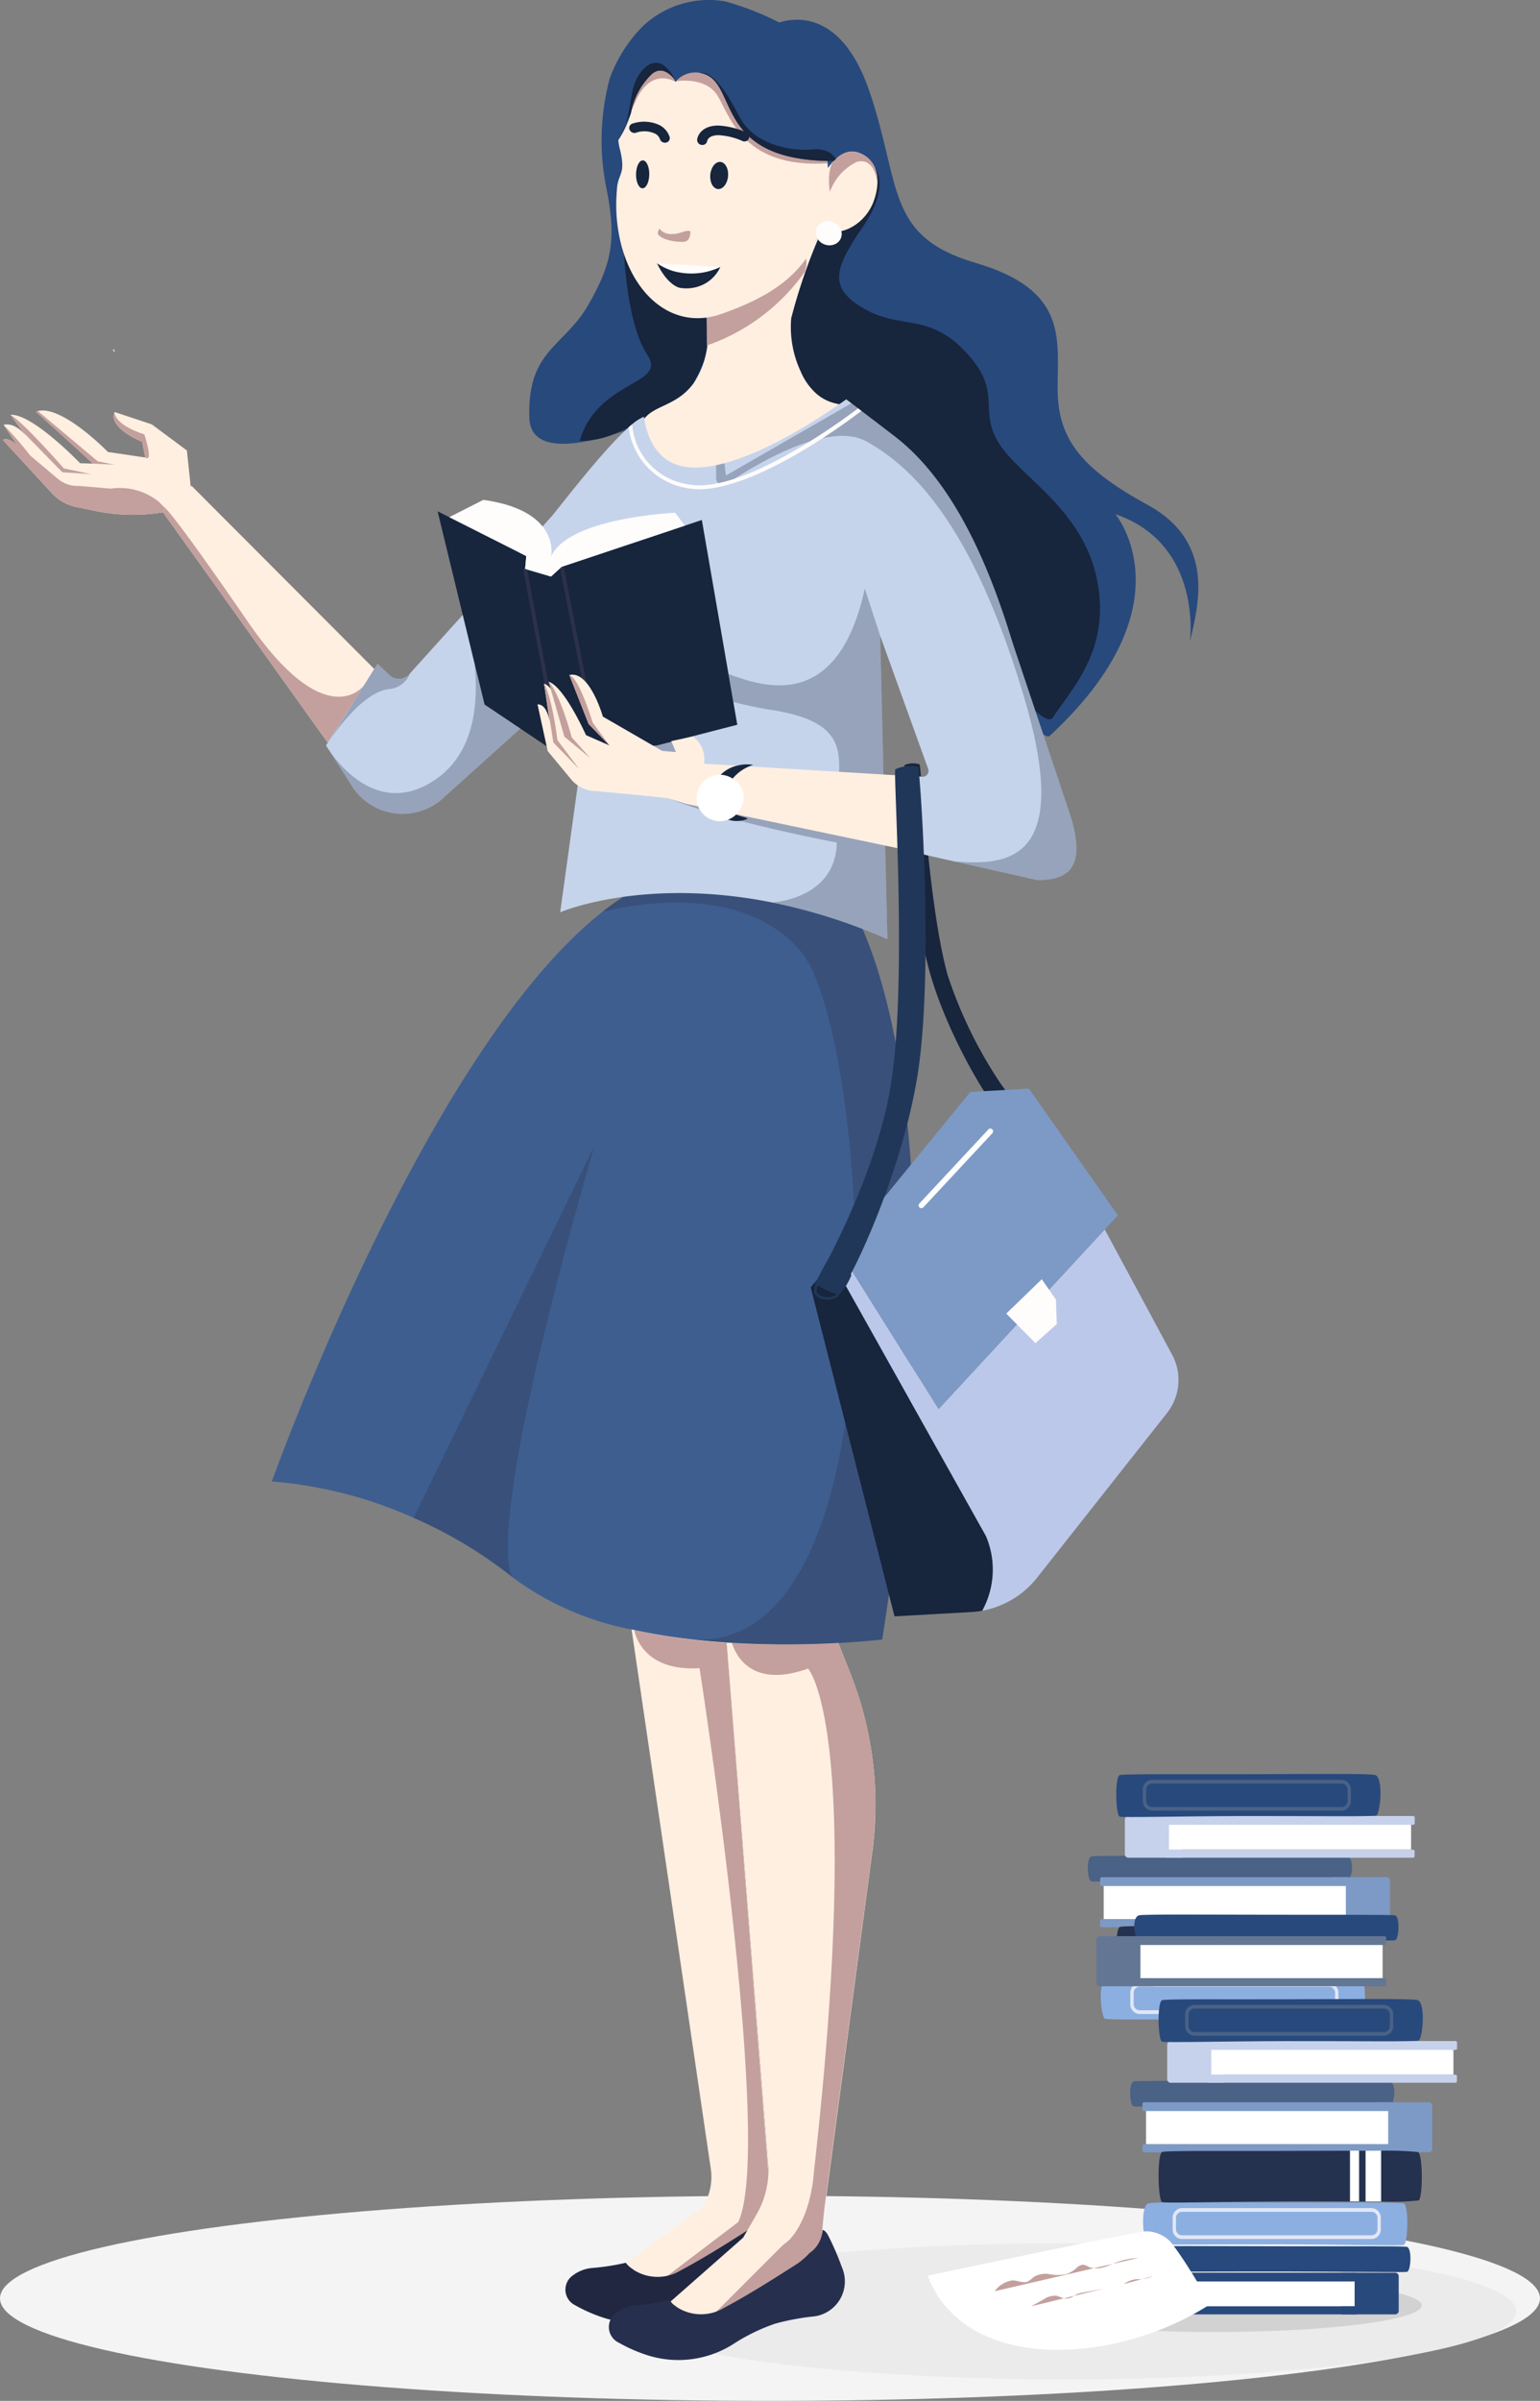 <svg xmlns="http://www.w3.org/2000/svg" xmlns:xlink="http://www.w3.org/1999/xlink" viewBox="0 0 130 202.531">
  <rect x="0" y="0" width="130" height="202.531" fill="#808080" stroke="none"/>
  <defs>
    <clipPath id="clip-path" transform="translate(0 -0.045)">
      <path d="M65.946,2.008A26.083,26.083,0,0,0,61.192.146,8.107,8.107,0,0,0,54.484,1.8a10,10,0,0,0-2.7,4.038,17.094,17.094,0,0,0-.074,8.148c1.079,4.226.8,6.075-1.125,9.3-1.858,3.12-3.176,2.936-4.082,4.871-1.633,3.484.4,8.657,2.518,9.074a7.118,7.118,0,0,0,3.212-.761,14,14,0,0,1,1.918-.715,6.759,6.759,0,0,1,2.588-.091,67.442,67.442,0,0,0,6.816-16.2A67.4,67.4,0,0,0,65.946,2.008Z" fill="none"/>
    </clipPath>
    <clipPath id="clip-path-2" transform="translate(0 -0.045)">
      <path d="M65.458,2.043S70.55-.37,73.419,7.6c2.8,7.79,1.429,11.952,9.115,14.224s6.952,6.189,6.974,10.27,1.806,6.565,7.689,9.746,4.235,8.544,3.649,11.277c0,0,1.048-7.995-6.37-10.551,0,0,6.464,7.523-5.37,18.169a10.386,10.386,0,0,1-2.346-.219c-5.831-1.229-8.857-7.265-18.448-27.2-3.223-6.7-3.538-7.386-3.972-8.95C61.82,15.287,63.747,7.037,65.458,2.043Z" fill="none"/>
    </clipPath>
    <clipPath id="clip-path-3" transform="translate(0 -0.045)">
      <path d="M69.494,19.125s-3.136,5.23-.806,10.332a6.408,6.408,0,0,1-.3,7.014c-2.526,3.7-7.3,7.7-8.827,6.841s-5.243-13.1-4.255-13.495,3.614-.806,3.443-3.832C58.747,25.985,65.882,24.631,69.494,19.125Z" fill="none"/>
    </clipPath>
    <clipPath id="clip-path-4" transform="translate(0 -0.045)">
      <path d="M60.793,3.525c5.35.348,9.353,5.743,9.117,12.1s-3.633,9.008-9.006,10.9c-5.254,1.849-9.477-3.7-8.812-10.644.117-1.231.764-1.147.237-3.241C51.173,8.04,56.028,3.215,60.793,3.525Z" fill="none"/>
    </clipPath>
    <clipPath id="clip-path-5" transform="translate(0 -0.045)">
      <path d="M72.512,12.936c1.582.586,1.9,2.314,1.229,4.117s-2.605,2.993-4.186,2.407-1.282-1.58-.614-3.383S70.93,12.35,72.512,12.936Z" fill="none"/>
    </clipPath>
    <clipPath id="clip-path-6" transform="translate(0 -0.045)">
      <path d="M57.016,6.949a2.214,2.214,0,0,1,2.548-.623c2.7,1.08.851,7.328,10.806,7.3a3.036,3.036,0,0,0,1.047-2.955c-.472-1.738-3.174-6.044-6.3-7.236a12.223,12.223,0,0,0-6.8-.54A3.058,3.058,0,0,0,57.016,6.949Z" fill="none"/>
    </clipPath>
    <clipPath id="clip-path-7" transform="translate(0 -0.045)">
      <path d="M57.075,6.936s-.952-1.577-2.059-.64a6.113,6.113,0,0,0-1.751,3.253,8.422,8.422,0,0,1-1.232,2.56,5.055,5.055,0,0,1,.3-4.592c1.424-2.258,2.8-3.679,4.149-4.072s2.132-.227,1.905.2S57.075,6.936,57.075,6.936Z" fill="none"/>
    </clipPath>
    <clipPath id="clip-path-8" transform="translate(0 -0.045)">
      <path d="M57.6,13.393s.076-.662.319,2.246.857,4.849-.323,4.815-2.373-.367-2.16-1.253,1.115-1.835,1.44-3.148S57.19,13.064,57.6,13.393Z" fill="none"/>
    </clipPath>
  </defs>
  <title>I_germanistik</title>
  <g id="Ebene_2" data-name="Ebene 2">
    <g id="Ebene_1-2" data-name="Ebene 1">
      <g>
        <ellipse cx="65" cy="193.882" rx="65" ry="8.649" fill="#f4f4f4"/>
        <ellipse cx="90" cy="194.976" rx="38" ry="5.743" fill="#ebebeb"/>
        <ellipse cx="102.507" cy="194.476" rx="17.507" ry="2.243" fill="#494949" opacity="0.15"/>
        <polygon points="52.818 190.898 59.407 186.124 66.359 186.915 61.118 192.211 54.186 193.134 52.818 190.898" fill="#ffefe1"/>
        <g>
          <path d="M59.337,186.192l-1.18,1.895,2.159,1.384,2.156-1.436,1.129-.75.272-.474a7.42,7.42,0,0,0,.965-4.288L61.3,138.172l-.063-.767h.571l-.327-2.279-8.414.676L60,182.988A4.732,4.732,0,0,1,59.337,186.192Z" transform="translate(0 -0.045)" fill="#ffefe1"/>
          <path d="M53.538,137.543c.077.419.816,3.525,5.514,3.221,0,0,7.446,47.624,2.253,47.586,0,0,.016.013.05.035a10.455,10.455,0,0,0,3.133-1.808,7.684,7.684,0,0,0,.385-3.077l-3.534-44.869c-.9-.061-1.829-.144-2.757-.251A47.741,47.741,0,0,1,53.538,137.543Z" transform="translate(0 -0.045)" fill="#c3a09d"/>
        </g>
        <polygon points="55.565 192.572 63.964 186.192 67.463 184.065 68.669 183.136 68.291 186.192 66.064 188.318 55.565 192.572" fill="#c3a09d"/>
        <path d="M67.394,188.145a22.524,22.524,0,0,0-1.062-2.5c-.2-.409-.349-.6-.561-.645a2.966,2.966,0,0,1-.069.42l0,0,0,.012a2.487,2.487,0,0,1-1.036,1.518,5.774,5.774,0,0,1-1.048.911c-2.024,1.294-4.057,2.589-6.175,3.717a3.75,3.75,0,0,1-3.9-.02c-.045-.028-.09-.064-.134-.1a2.28,2.28,0,0,1-.333-.256l-.014-.011h0a2.375,2.375,0,0,1-.236-.266,19.672,19.672,0,0,1-2.918.446,3.129,3.129,0,0,0-1.522.6,1.464,1.464,0,0,0,.18,2.543,12.769,12.769,0,0,0,2.079.943,8.657,8.657,0,0,0,7.75-.933,15.858,15.858,0,0,1,3.384-1.62,20.215,20.215,0,0,1,3.08-.589A2.977,2.977,0,0,0,67.394,188.145Z" transform="translate(0 -0.045)" fill="#212741"/>
        <path d="M61.913,190.226l2,1.39,2.136-1.087,3.229-1.646,4.359-32.631a30,30,0,0,0-1.84-15.009l-1.517-3.832-5.89,0-2.574,0h-.571l3.6,45.118a7.42,7.42,0,0,1-.965,4.288l-.272.474Z" transform="translate(0 -0.045)" fill="#ffefe1"/>
        <polygon points="56.613 194.144 62.722 188.771 69.718 188.902 65 194.668 58.185 196.241 56.613 194.144" fill="#ffefe1"/>
        <path d="M33.714,161.861c-.336.013-.662.013-.982.005Z" transform="translate(0 -0.045)" fill="#eb685a"/>
        <path d="M13.718,43.2,27.9,63.021l1.61-2.754a.072.072,0,0,0,.012-.023l2.152-3.684L16.166,41.023,14,42.952Z" transform="translate(0 -0.045)" fill="#ffefe1"/>
        <polyline points="12.423 41.183 5.737 40.734 1.116 37.507" fill="none" stroke="#2c3149" stroke-miterlimit="10" stroke-width="0.324"/>
        <path d="M.236,37.151l4.144,4.5a3.873,3.873,0,0,0,2.061,1.166l1.6.33a15.6,15.6,0,0,0,5.716.111h0l.145-.025L16.1,41.1l-.325-3.056-2.963-2.2L9.674,34.8S8.921,35.978,12,37.314l.264,1.325-3.155-.467s-3.963-4.079-6-3.43l4.735,4.412L6.76,39.121S2.754,34.933.882,35.035l1.281,1.749c-.091-.12-.919-1.136-1.861-.9l1.061,1.585.11.168C1.4,37.567.739,36.893.236,37.151Z" transform="translate(0 -0.045)" fill="#ffefe1"/>
        <path d="M13.718,43.2,27.9,63.021l1.61-2.754a.072.072,0,0,0,.012-.023c.637-1.275,1.116-2.239,1.164-2.342-.177.221-3.33,3.941-9.757-5.4-5.195-7.55-6.574-9.193-6.93-9.55Z" transform="translate(0 -0.045)" fill="#c3a09d"/>
        <path d="M12,37.314l.264,1.325c.728.49-.078-1.945-.078-1.945C9.528,35.814,9.674,34.8,9.674,34.8S8.921,35.978,12,37.314Z" transform="translate(0 -0.045)" fill="#c3a09d"/>
        <polygon points="3.188 34.667 8.26 38.923 9.676 39.198 7.842 39.11 3.001 34.727 3.188 34.667" fill="#c3a09d"/>
        <path d="M2.038,36.591l3.226,3.294,2.412.158-2.289-.487S2.021,35.7.882,35.035Z" transform="translate(0 -0.045)" fill="#c3a09d"/>
        <path d="M1.473,37.639l-.11-.168L.3,35.886a29.243,29.243,0,0,1,2.241,2.579l2.348,1.977a2.535,2.535,0,0,0,1.767.593l2.7.229a5.233,5.233,0,0,1,4.05,1.107l.478.481s.019,0,.114.1l-.284.25.038.054h0a15.6,15.6,0,0,1-5.716-.111l-1.6-.33A3.873,3.873,0,0,1,4.38,41.649l-4.144-4.5C.739,36.893,1.4,37.567,1.473,37.639Z" transform="translate(0 -0.045)" fill="#c3a09d"/>
        <g>
          <path d="M76.36,64.583c-.089.145.5,11.856,2.166,17.616S84,93.848,84.375,93.748a4.824,4.824,0,0,0,1.152-.8,37.293,37.293,0,0,1-5.522-10.619c-1.6-5.655-2.237-17.662-2.382-17.81A1.852,1.852,0,0,0,76.36,64.583Z" transform="translate(0 -0.045)" fill="#17253d"/>
          <path d="M84.453,93.935l-.029-.01c-.37-.148-.886-1.011-.944-1.109a.063.063,0,0,1,.027-.091.079.079,0,0,1,.1.031,3.322,3.322,0,0,0,.869,1.045.958.958,0,0,0,.659-.023.567.567,0,0,0,.344-.317c.088-.251-.626-1.277-1.1-1.865a.064.064,0,0,1,.013-.094.077.077,0,0,1,.1.017c.13.162,1.262,1.59,1.122,1.99a.694.694,0,0,1-.419.393A1.107,1.107,0,0,1,84.453,93.935Z" transform="translate(0 -0.045)" fill="#17253d"/>
        </g>
        <path d="M68.211,140.8s4.72,5.009.488,42.531c0,0-.211,4.429-2.726,6.257a24.1,24.1,0,0,0,3.53-2.6l4.127-30.787a29.811,29.811,0,0,0-1.837-14.959l-1.029-2.594a79.888,79.888,0,0,1-8.974-.007C62.1,139.653,63.42,142.514,68.211,140.8Z" transform="translate(0 -0.045)" fill="#c3a09d"/>
        <g>
          <path d="M46.947,35.155c.038.03.063.052.075.06L47.01,35.2A.587.587,0,0,0,46.947,35.155Z" transform="translate(0 -0.045)" fill="#03051a"/>
          <path d="M65.939,2.027A23.681,23.681,0,0,0,61.188.156a8.129,8.129,0,0,0-6.846,2.028,11.955,11.955,0,0,0-2.874,4.494,20.224,20.224,0,0,0-.348,8.89c.95,4.573.6,6.6-1.451,10.181s-5.18,3.811-4.982,9.557,14.648-1.719,14.648-1.719S66.714,10.932,65.939,2.027Z" transform="translate(0 -0.045)" fill="#28497c" fill-rule="evenodd"/>
          <g clip-path="url(#clip-path)">
            <g id="Слой9">
              <path d="M52.6,20.022s.127,7.116,2.039,9.945-5.3,1.954-6,8.8,11.336.033,12.6-2.179,1.694-6.347,1.007-7.07S52.6,20.022,52.6,20.022Z" transform="translate(0 -0.045)" fill="#17253d" fill-rule="evenodd"/>
            </g>
          </g>
          <path d="M65.444,2.08S70.58-.452,73.379,7.71c2.735,7.976,1.313,12.265,9,14.521s6.916,6.289,6.9,10.482,1.745,6.725,7.619,9.935,4.164,8.735,3.548,11.549c0,0,1.133-8.225-6.287-10.776,0,0,6.412,7.663-5.575,18.722,0,0-.942.5-1.977-3.325S77.939,36.286,71.826,34.785s-6.974-7.96-7.73-9.762S65.444,2.08,65.444,2.08Z" transform="translate(0 -0.045)" fill="#28497c" fill-rule="evenodd"/>
          <g clip-path="url(#clip-path-2)">
            <g id="Слой8">
              <path d="M73.814,14.132s1.457,1.508-.976,5.05-2.943,5.157.125,6.915,5.479.308,8.6,3.687,1,4.7,2.7,7.554,7.095,5.569,8.329,11.546-2.166,9.284-3.72,11.7S68.542,34.26,66.709,31.593s-13.381-.882-13.381-.882a3.9,3.9,0,0,1,.14-3.548c1.069-1.621-1.423-4.348-1.162-6.756s5.783-.859,8.893-1.147S73.814,14.132,73.814,14.132Z" transform="translate(0 -0.045)" fill="#17253d" fill-rule="evenodd"/>
            </g>
          </g>
          <path d="M69.188,19.912c-.434,1-.864,2.088-1.27,3.256-.455,1.307-.825,2.553-1.127,3.721A8.848,8.848,0,0,0,67.6,31.4a5.2,5.2,0,0,0,1.362,1.895c1.267,1.053,2.33.707,2.634,1.2.973,1.586-5.971,11.591-12.253,9.639-3.671-1.14-6.313-6.019-5.193-8.377.757-1.592,2.869-1.281,4.415-3.4a7.471,7.471,0,0,0,1.112-5.221,22.016,22.016,0,0,0,3.206-1.576A22.5,22.5,0,0,0,69.188,19.912Z" transform="translate(0 -0.045)" fill="#ffefe1" fill-rule="evenodd"/>
          <g clip-path="url(#clip-path-3)">
            <path d="M59.671,29.189a16.905,16.905,0,0,0,8.277-6.228q.288-1-.045-1.294-.951-.84-6.942,4.021l-1.31.8Z" transform="translate(0 -0.045)" fill="#c3a09d" fill-rule="evenodd"/>
          </g>
          <g>
            <path d="M60.909,26.524c-4.227,1.489-7.778-1.8-8.671-6.764a13.47,13.47,0,0,1-.211-2.861c.012-.339.035-.674.062-1.019.114-1.225.766-1.149.243-3.238-1.165-4.6,3.7-9.43,8.464-9.12,5.347.347,9.349,5.749,9.11,12.1S66.276,24.641,60.909,26.524Z" transform="translate(0 -0.045)" fill="#ffefe1" fill-rule="evenodd"/>
            <g clip-path="url(#clip-path-4)">
              <g id="Слой7">
                <path d="M57.026,6.9s2.362-.415,3.438,1.058,1.948,6.4,9.519,5.855c0,0,.49-.958.329-1.068S61.361,4.4,59.278,5.032,57.026,6.9,57.026,6.9Z" transform="translate(0 -0.045)" fill="#c3a09d" fill-rule="evenodd"/>
                <path d="M57.008,6.945S54.974,5.63,53.667,8.573s-1.025,2.151-1.382,2.332,1.1-4.034,1.428-4.381S54.9,5.275,55.694,5.262a1.516,1.516,0,0,1,1.391.871A2.1,2.1,0,0,1,57.008,6.945Z" transform="translate(0 -0.045)" fill="#c3a09d" fill-rule="evenodd"/>
              </g>
            </g>
          </g>
          <g>
            <path d="M72.512,12.936c1.582.586,1.9,2.314,1.229,4.117s-2.605,2.993-4.186,2.407-1.282-1.58-.614-3.383S70.93,12.35,72.512,12.936Z" transform="translate(0 -0.045)" fill="#ffefe1" fill-rule="evenodd"/>
            <g clip-path="url(#clip-path-5)">
              <g id="Слой6">
                <path d="M70.057,16.224s-.667-3.38,1.831-3.608c1.777-.161,2.2,1.515,2.148,2.711,0,0-.193-2-1.686-1.636A4.5,4.5,0,0,0,70.057,16.224Z" transform="translate(0 -0.045)" fill="#c3a09d" fill-rule="evenodd"/>
              </g>
            </g>
          </g>
          <g id="Слой25">
            <ellipse cx="69.957" cy="19.719" rx="1.011" ry="1.109" transform="translate(27.163 78.423) rotate(-69.671)" fill="#fffcfc"/>
          </g>
          <g id="Слой4">
            <path d="M57.016,6.949a2.214,2.214,0,0,1,2.548-.623c2.7,1.08.851,7.328,10.806,7.3a3.036,3.036,0,0,0,1.047-2.955c-.472-1.738-3.174-6.044-6.3-7.236a12.223,12.223,0,0,0-6.8-.54A3.058,3.058,0,0,0,57.016,6.949Z" transform="translate(0 -0.045)" fill="#28497c" fill-rule="evenodd"/>
            <g clip-path="url(#clip-path-6)">
              <g id="Слой10">
                <path d="M70.626,13.627s-.319-1.13-2.066-.97-4.836-.384-6.066-2.647S59.987,5.426,58.33,6.4s4.086,6.9,7.143,7.589A8.228,8.228,0,0,0,70.626,13.627Z" transform="translate(0 -0.045)" fill="#17253d" fill-rule="evenodd"/>
              </g>
            </g>
            <path d="M57.075,6.936s-.952-1.577-2.059-.64a6.113,6.113,0,0,0-1.751,3.253,8.422,8.422,0,0,1-1.232,2.56,5.055,5.055,0,0,1,.3-4.592c1.424-2.258,2.8-3.679,4.149-4.072s2.132-.227,1.905.2S57.075,6.936,57.075,6.936Z" transform="translate(0 -0.045)" fill="#28497c" fill-rule="evenodd"/>
            <g clip-path="url(#clip-path-7)">
              <g id="Слой11">
                <path d="M57.009,6.829s-1.069-2.472-2.59-1.051-.894,3.645-2,5.658C52.423,11.436,54.923,5.014,57.009,6.829Z" transform="translate(0 -0.045)" fill="#17253d" fill-rule="evenodd"/>
              </g>
            </g>
          </g>
          <g clip-path="url(#clip-path-8)">
            <path d="M55.66,19.331a1.251,1.251,0,0,0,1.051.457c.777.019,1.257-.469,1.66-.178s.349.767-.44,1.105-1.711.377-2.059-.053A1.082,1.082,0,0,1,55.66,19.331Z" transform="translate(0 -0.045)" fill="#c3a09d" fill-rule="evenodd"/>
          </g>
          <path d="M59.129,12.246a.417.417,0,0,1-.279-.431c.05-.418.495-1.2,1.823-1.178a6.824,6.824,0,0,1,2.322.57.4.4,0,1,1-.3.742,5.817,5.817,0,0,0-2-.5c-.885-.015-.992.449-1,.5a.408.408,0,0,1-.477.321A.471.471,0,0,1,59.129,12.246Z" transform="translate(0 -0.045)" fill="#17253d"/>
          <path d="M53.4,11.232a.432.432,0,0,1-.266-.274.386.386,0,0,1,.281-.493,3.054,3.054,0,0,1,2.289.15,1.737,1.737,0,0,1,.822.977.384.384,0,0,1-.3.482.442.442,0,0,1-.517-.3.9.9,0,0,0-.343-.423,2.139,2.139,0,0,0-1.705-.1A.432.432,0,0,1,53.4,11.232Z" transform="translate(0 -0.045)" fill="#17253d"/>
          <ellipse cx="60.709" cy="14.848" rx="1.149" ry="0.754" transform="translate(40.232 73.852) rotate(-84.618)" fill="#17253d"/>
          <ellipse cx="54.25" cy="14.752" rx="1.178" ry="0.559" transform="translate(38.82 68.769) rotate(-89.283)" fill="#17253d"/>
          <path d="M55.458,22.25l5.351.315a3.073,3.073,0,0,1-1.392,1.457,3.265,3.265,0,0,1-2.038.3S56.377,24.163,55.458,22.25Z" transform="translate(0 -0.045)" fill="#fffcfc" fill-rule="evenodd"/>
          <path d="M55.458,22.25a5.086,5.086,0,0,0,1.34.65,5.676,5.676,0,0,0,4.011-.335,3.073,3.073,0,0,1-1.392,1.457,3.265,3.265,0,0,1-2.038.3S56.377,24.163,55.458,22.25Z" transform="translate(0 -0.045)" fill="#17253d" fill-rule="evenodd"/>
        </g>
        <path d="M22.946,125.016a36.274,36.274,0,0,1,11.969,3.068,37.444,37.444,0,0,1,8.4,5.052.188.188,0,0,0,.027.025l.009.006a24.7,24.7,0,0,0,10.185,4.376,48.693,48.693,0,0,0,5.043.816c.928.1,1.853.184,2.757.243a78.8,78.8,0,0,0,13.134-.254c7.421-47.317-2.724-62-2.724-62a42.6,42.6,0,0,0-17.365-1.66,20.323,20.323,0,0,0-3.529,2.279C35.909,88.727,22.946,125.016,22.946,125.016Z" transform="translate(0 -0.045)" fill="#3e5e90"/>
        <path d="M58.678,138.362c-.032,0-.065,0-.1,0,1.085.12,2.162.209,3.209.273a79.681,79.681,0,0,0,8.974.008c2.283-.119,3.708-.292,3.708-.292,7.421-47.317-2.724-62-2.724-62a42.6,42.6,0,0,0-17.365-1.66,20.323,20.323,0,0,0-3.529,2.279c2.281-.58,11.865-2.57,16.817,3.419C73.321,87.221,76.875,139.019,58.678,138.362Z" transform="translate(0 -0.045)" fill="#2c3149" opacity="0.3"/>
        <path d="M27.52,62.927a.026.026,0,0,1,.007.013l.223.349a.077.077,0,0,0,.014.019l2.047,3.215a5.083,5.083,0,0,0,7.7.758l8.458-7.619,4.247-3.826L47.289,77s6.978-3.007,17.894-.825h0a47.447,47.447,0,0,1,9.731,3.1l-.19-7.888-.143-6L74.306,53.7V53.69l4.046,11.219a.492.492,0,0,1-.515.657l-2.183-.241.04.125,2.049,6.564.021.068,2.8.631,6.964,1.569c3.508.068,3.855-2.044,2.838-5.4l-4.9-14.645c-1.875-6.172-4.853-13.5-9.978-17.413l-1.408-1.077-.29-.22-1.073-.819-.281-.214-1-.763c-2.3,1.635-7.053,4.743-10.99,5.556a8.717,8.717,0,0,1-1.681.2c-3.081.05-4.106-2.253-4.409-4.29a3.729,3.729,0,0,0-1,.645c-.094.078-.189.159-.29.247-.245.223-.509.475-.778.751-.085.081-.166.168-.251.255-2.075,2.157-4.616,5.475-5.463,6.5L34.614,56.846l-.028.03a1.182,1.182,0,0,1-1.726.1l-.991-.945-.073.116-.059.093Z" transform="translate(0 -0.045)" fill="#c5d4eb"/>
        <polygon points="36.94 43.132 40.044 55.903 40.902 59.436 43.927 61.461 47.034 63.546 52.944 63.084 55.449 62.889 57.787 62.288 57.787 62.284 62.238 61.138 61.904 59.215 61.496 56.858 59.247 43.862 57.814 44.341 47.415 47.812 46.509 48.636 44.322 47.993 44.427 46.908 37.925 43.629 36.94 43.132" fill="#17253d"/>
        <rect x="48.264" y="47.758" width="0.325" height="10.439" transform="translate(-9.343 10.336) rotate(-11.166)" fill="#2c3149"/>
        <rect x="45.269" y="47.935" width="0.324" height="12.027" transform="translate(-9.159 9.246) rotate(-10.613)" fill="#2c3149"/>
        <path d="M44.427,46.953l-.1,1.084,2.187.644.906-.824,10.4-3.472L56.99,43.3s-8.979.388-10.466,3.676c.041-.216.678-3.87-5.724-4.764l-2.875,1.461Z" transform="translate(0 -0.045)" fill="#fffcfc"/>
        <path d="M54.154,66.179c2.859,2.187,13.495,4.364,16.485,4.94-.087,4.459-4.718,5-5.453,5.053a47.447,47.447,0,0,1,9.731,3.1l-.19-7.888-.143-6L74.306,53.7l-1.3-4C70.765,59.848,64.831,58.167,61.5,56.9L61.9,59.26c.743.188,2.108.505,3.173.667,5.527.842,5.871,2.9,5.752,5.438-2.333.024-11.59.048-12.7-.984a1.83,1.83,0,0,1-.344-2.049l-2.338.6-2.5.2C52.57,63.953,52.647,65.025,54.154,66.179Z" transform="translate(0 -0.045)" fill="#2c3149" opacity="0.3"/>
        <path d="M46.4,60.891l-.477-3.174a1.151,1.151,0,0,1,.594.491l-.2-.649c1.311.386,3.151,4.5,3.151,4.5l1.978.868-1.759-1.813-1.624-4.125c1.716-.421,2.828,3.506,2.828,3.506L55.9,63.387l1.157.1-.393-.924,1.825-.388a2.358,2.358,0,0,1,.938,2.293l15.161.913,1.109.065,2.049,6.564-3.015-.633-16.8-3.521-1.6-.485L54.3,67.158l-4.013-.382a2.719,2.719,0,0,1-2.073-.984L46.233,63.4l-.86-3.936C46.048,59.443,46.312,60.407,46.4,60.891Z" transform="translate(0 -0.045)" fill="#ffefe1"/>
        <path d="M27.764,63.308l2.047,3.215a5.083,5.083,0,0,0,7.7.758l6.411-5.775L40.9,59.48l-.858-3.533c.358,3.168.105,7.409-3.107,9.732C32.2,69.1,28.692,64.681,27.764,63.308Z" transform="translate(0 -0.045)" fill="#2c3149" opacity="0.3"/>
        <path d="M60.454,40.391a.572.572,0,0,0,.892.473c2.307-1.556,8.548-5.378,11.8-3.577,4.045,2.236,8.982,7.255,13.225,21.313s-1.22,14.468-5.7,14.119c-.039,0-.075-.007-.111-.006l6.964,1.569c3.508.068,3.855-2.044,2.838-5.4l-4.9-14.645c-1.875-6.172-4.853-13.5-9.978-17.413l-3.612-2.758-.207.117L61.28,40.158l-.124-1.04c-.238.063-.476.12-.708.167Z" transform="translate(0 -0.045)" fill="#2c3149" opacity="0.3"/>
        <path d="M53.072,36.089a5.9,5.9,0,0,0,4.961,5.134,5.211,5.211,0,0,0,1.22.087c2.707-.095,6.211-1.864,8.845-3.456a53.344,53.344,0,0,0,4.618-3.148l-.281-.214C69.3,36.861,62.051,41.7,58.1,40.9a5.54,5.54,0,0,1-4.738-5.061C53.268,35.92,53.173,36,53.072,36.089Z" transform="translate(0 -0.045)" fill="#fffcfc"/>
        <path d="M27.808,62.528c.3-.452,2.752-4.066,4.971-4.349a2.078,2.078,0,0,0,1.835-1.333l-.028.03a1.182,1.182,0,0,1-1.726.1l-.991-.945-.073.116-.059.093Z" transform="translate(0 -0.045)" fill="#2c3149" opacity="0.3"/>
        <path d="M45.925,57.717l.787,4.966L48.9,64.932l-1.844-2.45S46.624,58.891,45.925,57.717Z" transform="translate(0 -0.045)" fill="#c3a09d"/>
        <path d="M46.316,57.559l1.326,4.632,2.2,1.815L48.266,62.25S47.269,58.526,46.316,57.559Z" transform="translate(0 -0.045)" fill="#c3a09d"/>
        <path d="M48.062,56.993l1.624,4.125,1.759,1.813L50.033,61S48.891,57.216,48.062,56.993Z" transform="translate(0 -0.045)" fill="#c3a09d"/>
        <path d="M43.317,133.136c-.333-.336-2.485-3.927,6.865-36.445L34.915,128.084A37.444,37.444,0,0,1,43.317,133.136Z" transform="translate(0 -0.045)" fill="#2c3149" opacity="0.3"/>
        <path d="M9.716,29.738c-.152-.042-.213-.126-.132-.278Z" transform="translate(0 -0.045)" fill="#e7e7e8"/>
        <path d="M59.5,146.346l-.439-.123Z" transform="translate(0 -0.045)" fill="#d3d3d5"/>
        <path d="M63.583,64.572a3.194,3.194,0,0,0-1.294.046,2.894,2.894,0,0,0-1.9,1.362,2.416,2.416,0,0,0,.091,2.588,2.351,2.351,0,0,0,2.611.556c.038-.185-1.619-.246-1.987-1.226-.321-.856.487-2.029,1.2-2.633A3.682,3.682,0,0,1,63.583,64.572Z" transform="translate(0 -0.045)" fill="#17253d"/>
        <path d="M62.5,68.268a1.959,1.959,0,1,1-.525-2.448A1.786,1.786,0,0,1,62.5,68.268Z" transform="translate(0 -0.045)" fill="#fff"/>
        <g>
          <path d="M82.921,135.919a8.339,8.339,0,0,1-.951.113l-6.459.362-7.073-27.749,1.8-2.207,12.988,23.175a7.187,7.187,0,0,1-.308,6.306" transform="translate(0 -0.045)" fill="#17253d"/>
          <path d="M98.518,119.239,87.547,133.134a7.659,7.659,0,0,1-4.626,2.785,7.187,7.187,0,0,0,.308-6.306L70.241,106.438l.662-.809,8.332,13.278,14.024-15.146,5.688,10.565a4.5,4.5,0,0,1-.429,4.913" transform="translate(0 -0.045)" fill="#bbc8e9"/>
          <polygon points="86.859 91.835 81.911 92.111 70.903 105.584 79.235 118.862 93.259 103.716 94.365 102.522 86.859 91.835" fill="#7d9ac6"/>
          <polygon points="84.944 110.809 87.942 107.913 89.138 109.628 89.211 111.691 87.408 113.305 84.944 110.809" fill="#fffcfc"/>
          <path d="M77.786,101.962a.233.233,0,0,1-.178-.391l5.824-6.249a.232.232,0,1,1,.34.317l-5.824,6.249a.237.237,0,0,1-.162.074" transform="translate(0 -0.045)" fill="#fff"/>
        </g>
        <g>
          <path d="M77.5,64.737c.16.191,1.392,17.436-.082,26.241s-6.164,18.3-6.746,18.24a7.1,7.1,0,0,1-1.886-.9s5.085-8.544,6.42-16.8c1.4-8.635.18-26.324.373-26.575A2.928,2.928,0,0,1,77.5,64.737Z" transform="translate(0 -0.045)" fill="#213759"/>
          <path d="M70.588,109.51l.042-.023a5.333,5.333,0,0,0,1.226-1.841.088.088,0,0,0-.058-.125.124.124,0,0,0-.143.067,5.169,5.169,0,0,1-1.124,1.73,1.521,1.521,0,0,1-1,.121.818.818,0,0,1-.577-.382c-.178-.346.716-2.013,1.321-2.982a.089.089,0,0,0-.036-.134.123.123,0,0,0-.15.049c-.166.266-1.618,2.618-1.334,3.17a1,1,0,0,0,.7.475A1.756,1.756,0,0,0,70.588,109.51Z" transform="translate(0 -0.045)" fill="#213759"/>
        </g>
        <polygon points="59.758 195.717 66.048 189.426 68.669 187.33 69.572 186.413 69.289 189.426 67.621 191.523 59.758 195.717" fill="#c3a09d"/>
        <path d="M71.064,191.29A22.625,22.625,0,0,0,70,188.8c-.2-.41-.348-.6-.561-.645a2.815,2.815,0,0,1-.068.419l0,0,0,.012a2.487,2.487,0,0,1-1.035,1.519,5.779,5.779,0,0,1-1.049.91c-2.024,1.295-4.057,2.589-6.175,3.717a3.75,3.75,0,0,1-3.9-.02c-.045-.028-.089-.064-.134-.1a2.212,2.212,0,0,1-.333-.256l-.014-.011h0a2.281,2.281,0,0,1-.235-.266,19.713,19.713,0,0,1-2.918.446,3.136,3.136,0,0,0-1.522.6,1.462,1.462,0,0,0,.18,2.542,12.721,12.721,0,0,0,2.078.943,8.657,8.657,0,0,0,7.75-.933,15.929,15.929,0,0,1,3.384-1.62,20.361,20.361,0,0,1,3.08-.589A2.978,2.978,0,0,0,71.064,191.29Z" transform="translate(0 -0.045)" fill="#272f4e"/>
        <g>
          <g>
            <path d="M114.945,166.939c.409.242.335,3.286,0,3.494-.161.1-5.2-.032-10.32-.046-5.564-.016-11.249.077-11.375-.059-.343-.371-.558-3.078.075-3.389.324-.16,5.9-.093,11.3-.081C109.768,166.869,114.745,166.82,114.945,166.939Z" transform="translate(0 -0.045)" fill="#8cafe2"/>
            <path d="M95.417,169.083v-.9a.813.813,0,0,1,.762-.853h16.042a.812.812,0,0,1,.761.853v.9a.812.812,0,0,1-.761.854H96.179A.813.813,0,0,1,95.417,169.083Zm.762-1.439a.513.513,0,0,0-.481.539v.9a.514.514,0,0,0,.481.54h16.042a.514.514,0,0,0,.481-.54v-.9a.513.513,0,0,0-.481-.539Z" transform="translate(0 -0.045)" fill="#e2e7f5"/>
            <path d="M92.109,156.643c-.409.146-.335,1.981,0,2.106.161.06,5.2-.02,10.32-.028,5.564-.009,11.249.046,11.375-.036.343-.223.558-1.854-.075-2.042-.324-.1-5.9-.056-11.3-.048C97.286,156.6,92.309,156.572,92.109,156.643Z" transform="translate(0 -0.045)" fill="#496286"/>
            <g>
              <path d="M112.494,158.355h4.537a.3.3,0,0,1,.3.3v3.622a.3.3,0,0,1-.3.3h-4.537a0,0,0,0,1,0,0v-4.224A0,0,0,0,1,112.494,158.355Z" fill="#7d9ac6"/>
              <rect x="93.169" y="159.008" width="20.442" height="2.891" fill="#fff"/>
              <rect x="92.871" y="161.898" width="21.025" height="0.68" rx="0.124" fill="#7d9ac6"/>
              <rect x="92.871" y="158.355" width="21.025" height="0.743" rx="0.124" fill="#7d9ac6"/>
            </g>
            <g>
              <path d="M116.2,166.679a21.138,21.138,0,0,1-3.189.09c-.411,0-.848,0-1.313,0-.178,0-.363,0-.547,0-.25,0-.506,0-.768,0-1.712-.007-3.644-.013-5.558-.007-5.124.017-10.158.174-10.319.054-.336-.25-.41-3.919,0-4.209.2-.144,5.177-.084,10.319-.1,1.911-.007,3.846-.013,5.558-.017H111.7c.465,0,.905,0,1.313,0a24.853,24.853,0,0,1,3.114.11C116.533,162.777,116.548,166.232,116.2,166.679Z" transform="translate(0 -0.045)" fill="#24324f"/>
              <path d="M113.014,162.487v4.282c-.411,0-.848,0-1.313,0v-4.283C112.166,162.483,112.606,162.487,113.014,162.487Z" transform="translate(0 -0.045)" fill="#fff"/>
              <path d="M111.154,162.483v4.279c-.25,0-.506,0-.768,0v-4.276Z" transform="translate(0 -0.045)" fill="#fff"/>
            </g>
            <g>
              <path d="M94.955,153.238h4.537a.3.3,0,0,1,.3.3v2.915a.3.3,0,0,1-.3.3H94.955a0,0,0,0,1,0,0v-3.517A0,0,0,0,1,94.955,153.238Z" transform="translate(194.747 309.948) rotate(180)" fill="#c6d1ec"/>
              <rect x="98.676" y="153.328" width="20.442" height="2.746" transform="translate(217.794 309.358) rotate(180)" fill="#fff"/>
              <rect x="98.391" y="156.075" width="21.025" height="0.68" rx="0.124" transform="translate(217.806 312.785) rotate(180)" fill="#c6d1ec"/>
              <rect x="98.4" y="153.234" width="21.025" height="0.743" rx="0.124" transform="translate(217.825 307.168) rotate(180)" fill="#c6d1ec"/>
            </g>
            <path d="M94.508,149.792c-.409.242-.334,3.287,0,3.494.161.1,5.2-.032,10.321-.046,5.563-.015,11.248.077,11.374-.059.344-.371.558-3.078-.074-3.389-.324-.159-5.9-.093-11.3-.081C99.685,149.723,94.708,149.674,94.508,149.792Z" transform="translate(0 -0.045)" fill="#28497c"/>
            <path d="M113.274,152.79H97.233a.813.813,0,0,1-.762-.853v-.9a.813.813,0,0,1,.762-.854h16.041a.813.813,0,0,1,.762.854v.9A.813.813,0,0,1,113.274,152.79ZM97.233,150.5a.514.514,0,0,0-.482.54v.9a.513.513,0,0,0,.482.539h16.041a.513.513,0,0,0,.482-.539v-.9a.514.514,0,0,0-.482-.54Z" transform="translate(0 -0.045)" fill="#496286"/>
          </g>
          <path d="M117.773,161.619c.41.146.335,1.98,0,2.1-.16.06-5.2-.019-10.32-.027-5.564-.01-11.248.046-11.374-.036-.344-.223-.559-1.854.074-2.042.324-.1,5.9-.056,11.3-.049C112.6,161.577,117.574,161.548,117.773,161.619Z" transform="translate(0 -0.045)" fill="#28497c"/>
          <g>
            <path d="M92.55,163.375h4.537a.3.3,0,0,1,.3.3V167.3a.3.3,0,0,1-.3.3H92.55a0,0,0,0,1,0,0v-4.224A0,0,0,0,1,92.55,163.375Z" transform="translate(189.938 330.929) rotate(-180)" fill="#637794"/>
            <rect x="96.272" y="164.028" width="20.442" height="2.891" transform="translate(212.985 330.902) rotate(-180)" fill="#fff"/>
            <rect x="95.986" y="166.919" width="21.025" height="0.68" rx="0.124" transform="translate(212.997 334.473) rotate(-180)" fill="#637794"/>
            <rect x="95.986" y="163.375" width="21.025" height="0.743" rx="0.124" transform="translate(212.997 327.449) rotate(-180)" fill="#637794"/>
          </g>
          <g>
            <path d="M113.235,191.717h4.537a.3.3,0,0,1,.3.3v2.915a.3.3,0,0,1-.3.3h-4.537a0,0,0,0,1,0,0v-3.517A0,0,0,0,1,113.235,191.717Z" fill="#28497c"/>
            <rect x="93.91" y="191.808" width="20.442" height="2.746" fill="#fff"/>
            <rect x="93.612" y="194.554" width="21.025" height="0.68" rx="0.124" fill="#28497c"/>
            <rect x="93.603" y="191.714" width="21.025" height="0.743" rx="0.124" fill="#28497c"/>
          </g>
          <path d="M118.519,185.923c.409.242.335,3.287,0,3.494-.161.1-5.2-.032-10.32-.046-5.564-.015-11.249.077-11.375-.059-.343-.37-.558-3.078.075-3.389.324-.159,5.9-.093,11.3-.081C113.342,185.854,118.319,185.805,118.519,185.923Z" transform="translate(0 -0.045)" fill="#8cafe2"/>
          <path d="M98.991,188.068v-.9a.813.813,0,0,1,.762-.854H115.8a.812.812,0,0,1,.761.854v.9a.811.811,0,0,1-.761.853H99.753A.812.812,0,0,1,98.991,188.068Zm.762-1.44a.514.514,0,0,0-.481.54v.9a.513.513,0,0,0,.481.539H115.8a.513.513,0,0,0,.481-.539v-.9a.514.514,0,0,0-.481-.54Z" transform="translate(0 -0.045)" fill="#e2e7f5"/>
          <path d="M95.683,175.628c-.409.146-.335,1.98,0,2.105.161.06,5.2-.019,10.32-.028,5.564-.009,11.249.047,11.375-.035.343-.223.558-1.855-.075-2.042-.324-.1-5.9-.056-11.3-.049C100.86,175.586,95.883,175.557,95.683,175.628Z" transform="translate(0 -0.045)" fill="#496286"/>
          <g>
            <path d="M116.068,177.339H120.6a.3.3,0,0,1,.3.3v3.622a.3.3,0,0,1-.3.3h-4.537a0,0,0,0,1,0,0v-4.224A0,0,0,0,1,116.068,177.339Z" fill="#7d9ac6"/>
            <rect x="96.743" y="177.992" width="20.442" height="2.891" fill="#fff"/>
            <rect x="96.445" y="180.883" width="21.025" height="0.68" rx="0.124" fill="#7d9ac6"/>
            <rect x="96.445" y="177.339" width="21.025" height="0.743" rx="0.124" fill="#7d9ac6"/>
          </g>
          <g>
            <path d="M119.777,185.664a21.3,21.3,0,0,1-3.189.09c-.411,0-.848,0-1.313,0-.178,0-.363,0-.547,0-.25,0-.506,0-.768,0-1.712-.007-3.644-.014-5.558-.007-5.124.017-10.158.173-10.319.053-.336-.25-.41-3.919,0-4.209.2-.143,5.177-.083,10.319-.1,1.911-.006,3.846-.013,5.558-.016h1.315c.465,0,.905,0,1.313,0a25.078,25.078,0,0,1,3.114.11C120.107,181.761,120.122,185.217,119.777,185.664Z" transform="translate(0 -0.045)" fill="#24324f"/>
            <path d="M116.588,181.471v4.283c-.411,0-.848,0-1.313,0v-4.282C115.74,181.468,116.18,181.471,116.588,181.471Z" transform="translate(0 -0.045)" fill="#fff"/>
            <path d="M114.728,181.468v4.279c-.25,0-.506,0-.768,0v-4.276Z" transform="translate(0 -0.045)" fill="#fff"/>
          </g>
          <g>
            <path d="M98.529,172.222h4.537a.3.3,0,0,1,.3.3v2.915a.3.3,0,0,1-.3.3H98.529a0,0,0,0,1,0,0v-3.517A0,0,0,0,1,98.529,172.222Z" transform="translate(201.895 347.917) rotate(180)" fill="#c6d1ec"/>
            <rect x="102.25" y="172.313" width="20.442" height="2.746" transform="translate(224.942 347.327) rotate(180)" fill="#fff"/>
            <rect x="101.965" y="175.059" width="21.025" height="0.68" rx="0.124" transform="translate(224.954 350.754) rotate(180)" fill="#c6d1ec"/>
            <rect x="101.974" y="172.219" width="21.025" height="0.743" rx="0.124" transform="translate(224.973 345.137) rotate(180)" fill="#c6d1ec"/>
          </g>
          <path d="M98.082,168.777c-.409.242-.334,3.286,0,3.494.161.1,5.2-.032,10.321-.046,5.563-.016,11.248.077,11.374-.059.343-.371.558-3.078-.074-3.389-.324-.16-5.9-.093-11.3-.081C103.259,168.708,98.282,168.658,98.082,168.777Z" transform="translate(0 -0.045)" fill="#28497c"/>
          <path d="M116.848,171.775H100.807a.813.813,0,0,1-.762-.853v-.9a.813.813,0,0,1,.762-.853h16.041a.813.813,0,0,1,.762.853v.9A.813.813,0,0,1,116.848,171.775Zm-16.041-2.293a.513.513,0,0,0-.482.539v.9a.513.513,0,0,0,.482.539h16.041a.513.513,0,0,0,.482-.539v-.9a.513.513,0,0,0-.482-.539Z" transform="translate(0 -0.045)" fill="#496286"/>
          <path d="M118.782,189.583c.41.146.335,1.981,0,2.106-.16.06-5.2-.019-10.32-.028-5.564-.009-11.248.046-11.374-.035-.344-.224-.558-1.855.074-2.043.324-.1,5.9-.056,11.3-.048C113.606,189.542,118.583,189.512,118.782,189.583Z" transform="translate(0 -0.045)" fill="#28497c"/>
          <path d="M102.485,163.958c.336.013.662.013.982,0Z" transform="translate(0 -0.045)" fill="#eb685a"/>
          <path d="M78.3,192.014c6.149-1.281,12.163-2.579,18.2-3.729a2.859,2.859,0,0,1,2.325.886c1.271,1.63,2.278,3.465,3.385,5.214C94.54,199.423,81.586,200.467,78.3,192.014Z" transform="translate(0 -0.045)" fill="#fff"/>
          <path d="M95.542,193.472a1.5,1.5,0,0,0,0-3,1.5,1.5,0,0,0,0,3Z" transform="translate(0 -0.045)" fill="#fff"/>
          <path d="M83.97,193.325a2.237,2.237,0,0,1,1.5-.915c.448,0,.914.273,1.319.082a3.067,3.067,0,0,0,.472-.369,1.922,1.922,0,0,1,1.344-.234,3.677,3.677,0,0,0,1.387,0,2.456,2.456,0,0,0,.861-.509.929.929,0,0,1,.556-.291,1.356,1.356,0,0,1,.517.192,1.794,1.794,0,0,0,1.187.036c.389-.1.755-.284,1.133-.425a6.032,6.032,0,0,1,1.84-.372" transform="translate(0 -0.045)" fill="#c3a09d"/>
          <path d="M87.043,194.6l1.066-.591a1.654,1.654,0,0,1,1.078-.3c.193.038.365.144.555.195a1.021,1.021,0,0,0,.678-.049c.2-.085.362-.231.561-.31a1.83,1.83,0,0,1,.344-.089l1.862-.356" transform="translate(0 -0.045)" fill="#c3a09d"/>
          <path d="M94.859,192.721a2.328,2.328,0,0,1,1.078-.415,2.887,2.887,0,0,0,1.383-.252" transform="translate(0 -0.045)" fill="#c3a09d"/>
        </g>
      </g>
    </g>
  </g>
</svg>

